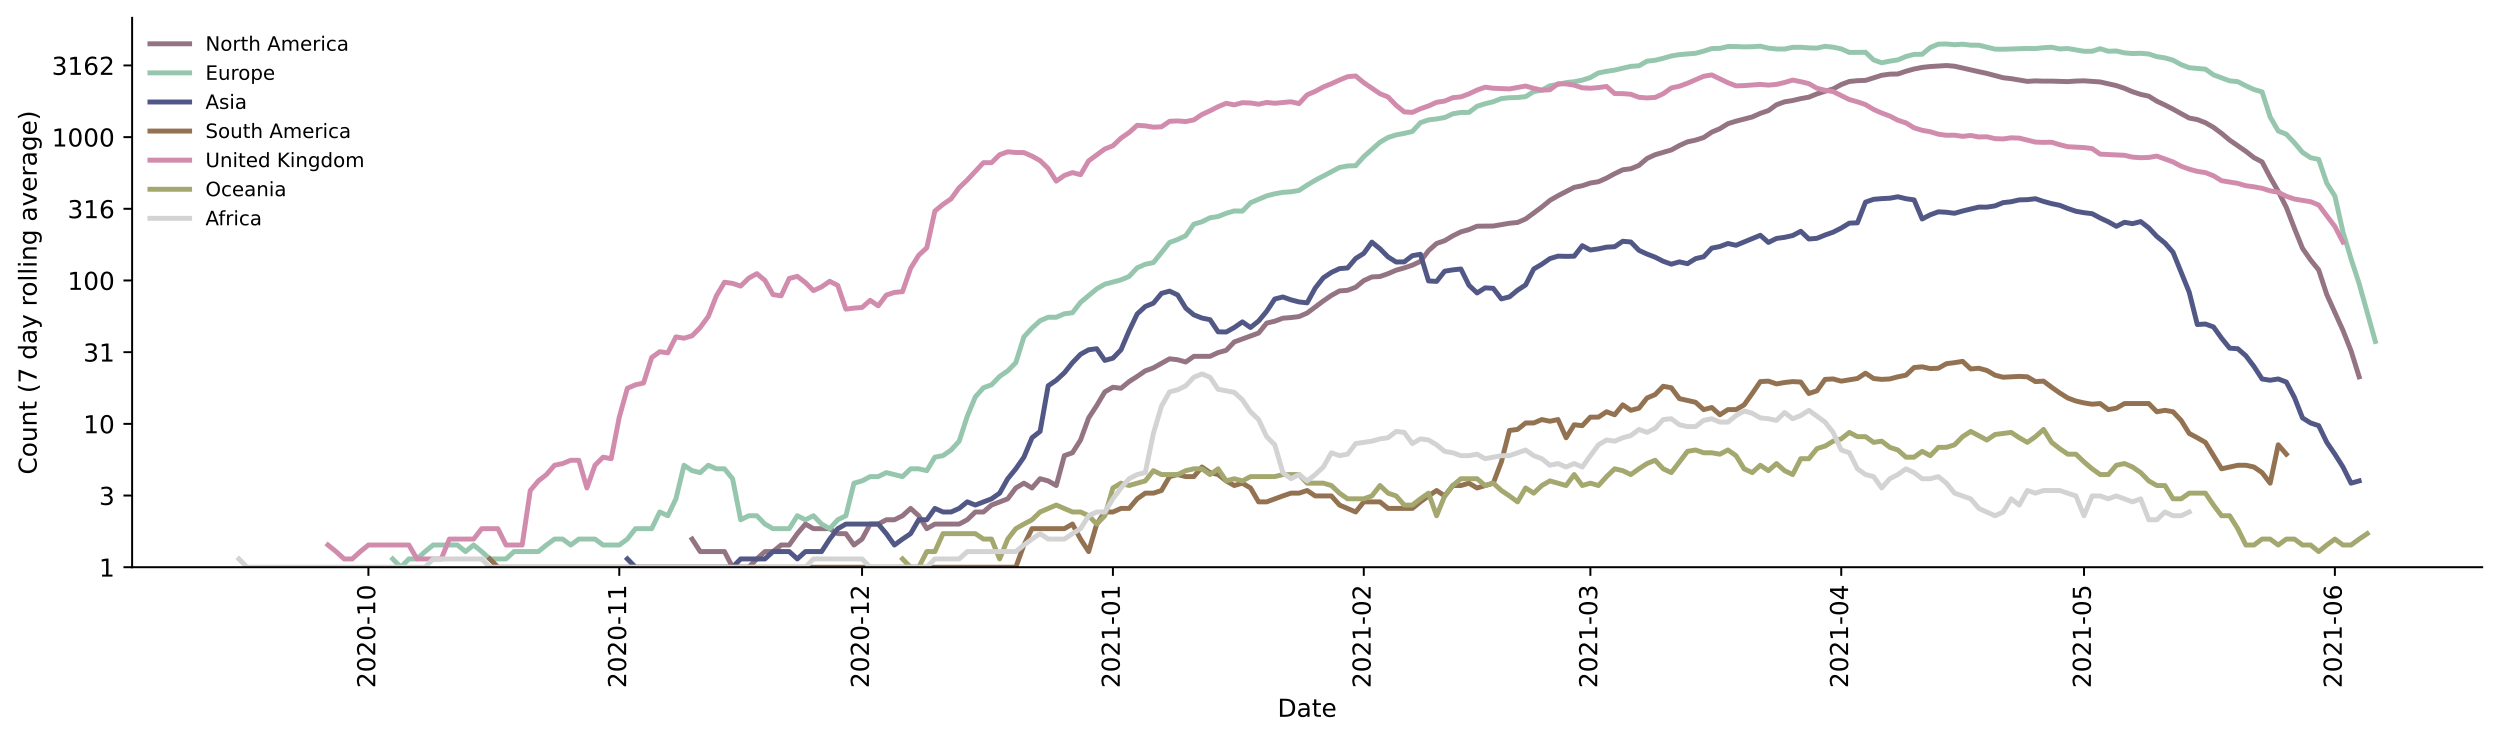 <?xml version="1.0" encoding="utf-8" standalone="no"?>
<!DOCTYPE svg PUBLIC "-//W3C//DTD SVG 1.1//EN"
  "http://www.w3.org/Graphics/SVG/1.1/DTD/svg11.dtd">
<!-- Created with matplotlib (https://matplotlib.org/) -->
<svg height="298.621pt" version="1.1" viewBox="0 0 1009.128 298.621" width="1009.128pt" xmlns="http://www.w3.org/2000/svg" xmlns:xlink="http://www.w3.org/1999/xlink">
 <defs>
  <style type="text/css">*{stroke-linecap:butt;stroke-linejoin:round;}</style>
 </defs>
 <g id="figure_1">
  <g id="patch_1">
   <path d="M 0 298.621 
L 1009.128 298.621 
L 1009.128 0 
L 0 0 
z
" style="fill:#ffffff;"/>
  </g>
  <g id="axes_1">
   <g id="patch_2">
    <path d="M 53.328 228.96 
L 1001.928 228.96 
L 1001.928 7.2 
L 53.328 7.2 
z
" style="fill:#ffffff;"/>
   </g>
   <g id="matplotlib.axis_1">
    <g id="xtick_1">
     <g id="line2d_1">
      <defs>
       <path d="M 0 0 
L 0 3.5 
" id="mff8a4419de" style="stroke:#000000;stroke-width:0.8;"/>
      </defs>
      <g>
       <use style="stroke:#000000;stroke-width:0.8;" x="148.711" xlink:href="#mff8a4419de" y="228.96"/>
      </g>
     </g>
     <g id="text_1">
      <!-- 2020-10 -->
      <g transform="translate(151.47 277.743)rotate(-90)scale(0.1 -0.1)">
       <defs>
        <path d="M 19.188 8.297 
L 53.609 8.297 
L 53.609 0 
L 7.328 0 
L 7.328 8.297 
Q 12.938 14.109 22.625 23.891 
Q 32.328 33.688 34.812 36.531 
Q 39.547 41.844 41.422 45.531 
Q 43.312 49.219 43.312 52.781 
Q 43.312 58.594 39.234 62.25 
Q 35.156 65.922 28.609 65.922 
Q 23.969 65.922 18.812 64.312 
Q 13.672 62.703 7.812 59.422 
L 7.812 69.391 
Q 13.766 71.781 18.938 73 
Q 24.125 74.219 28.422 74.219 
Q 39.75 74.219 46.484 68.547 
Q 53.219 62.891 53.219 53.422 
Q 53.219 48.922 51.531 44.891 
Q 49.859 40.875 45.406 35.406 
Q 44.188 33.984 37.641 27.219 
Q 31.109 20.453 19.188 8.297 
z
" id="DejaVuSans-50"/>
        <path d="M 31.781 66.406 
Q 24.172 66.406 20.328 58.906 
Q 16.5 51.422 16.5 36.375 
Q 16.5 21.391 20.328 13.891 
Q 24.172 6.391 31.781 6.391 
Q 39.453 6.391 43.281 13.891 
Q 47.125 21.391 47.125 36.375 
Q 47.125 51.422 43.281 58.906 
Q 39.453 66.406 31.781 66.406 
z
M 31.781 74.219 
Q 44.047 74.219 50.516 64.516 
Q 56.984 54.828 56.984 36.375 
Q 56.984 17.969 50.516 8.266 
Q 44.047 -1.422 31.781 -1.422 
Q 19.531 -1.422 13.062 8.266 
Q 6.594 17.969 6.594 36.375 
Q 6.594 54.828 13.062 64.516 
Q 19.531 74.219 31.781 74.219 
z
" id="DejaVuSans-48"/>
        <path d="M 4.891 31.391 
L 31.203 31.391 
L 31.203 23.391 
L 4.891 23.391 
z
" id="DejaVuSans-45"/>
        <path d="M 12.406 8.297 
L 28.516 8.297 
L 28.516 63.922 
L 10.984 60.406 
L 10.984 69.391 
L 28.422 72.906 
L 38.281 72.906 
L 38.281 8.297 
L 54.391 8.297 
L 54.391 0 
L 12.406 0 
z
" id="DejaVuSans-49"/>
       </defs>
       <use xlink:href="#DejaVuSans-50"/>
       <use x="63.623" xlink:href="#DejaVuSans-48"/>
       <use x="127.246" xlink:href="#DejaVuSans-50"/>
       <use x="190.869" xlink:href="#DejaVuSans-48"/>
       <use x="254.492" xlink:href="#DejaVuSans-45"/>
       <use x="290.576" xlink:href="#DejaVuSans-49"/>
       <use x="354.199" xlink:href="#DejaVuSans-48"/>
      </g>
     </g>
    </g>
    <g id="xtick_2">
     <g id="line2d_2">
      <g>
       <use style="stroke:#000000;stroke-width:0.8;" x="249.973" xlink:href="#mff8a4419de" y="228.96"/>
      </g>
     </g>
     <g id="text_2">
      <!-- 2020-11 -->
      <g transform="translate(252.733 277.743)rotate(-90)scale(0.1 -0.1)">
       <use xlink:href="#DejaVuSans-50"/>
       <use x="63.623" xlink:href="#DejaVuSans-48"/>
       <use x="127.246" xlink:href="#DejaVuSans-50"/>
       <use x="190.869" xlink:href="#DejaVuSans-48"/>
       <use x="254.492" xlink:href="#DejaVuSans-45"/>
       <use x="290.576" xlink:href="#DejaVuSans-49"/>
       <use x="354.199" xlink:href="#DejaVuSans-49"/>
      </g>
     </g>
    </g>
    <g id="xtick_3">
     <g id="line2d_3">
      <g>
       <use style="stroke:#000000;stroke-width:0.8;" x="347.969" xlink:href="#mff8a4419de" y="228.96"/>
      </g>
     </g>
     <g id="text_3">
      <!-- 2020-12 -->
      <g transform="translate(350.728 277.743)rotate(-90)scale(0.1 -0.1)">
       <use xlink:href="#DejaVuSans-50"/>
       <use x="63.623" xlink:href="#DejaVuSans-48"/>
       <use x="127.246" xlink:href="#DejaVuSans-50"/>
       <use x="190.869" xlink:href="#DejaVuSans-48"/>
       <use x="254.492" xlink:href="#DejaVuSans-45"/>
       <use x="290.576" xlink:href="#DejaVuSans-49"/>
       <use x="354.199" xlink:href="#DejaVuSans-50"/>
      </g>
     </g>
    </g>
    <g id="xtick_4">
     <g id="line2d_4">
      <g>
       <use style="stroke:#000000;stroke-width:0.8;" x="449.231" xlink:href="#mff8a4419de" y="228.96"/>
      </g>
     </g>
     <g id="text_4">
      <!-- 2021-01 -->
      <g transform="translate(451.991 277.743)rotate(-90)scale(0.1 -0.1)">
       <use xlink:href="#DejaVuSans-50"/>
       <use x="63.623" xlink:href="#DejaVuSans-48"/>
       <use x="127.246" xlink:href="#DejaVuSans-50"/>
       <use x="190.869" xlink:href="#DejaVuSans-49"/>
       <use x="254.492" xlink:href="#DejaVuSans-45"/>
       <use x="290.576" xlink:href="#DejaVuSans-48"/>
       <use x="354.199" xlink:href="#DejaVuSans-49"/>
      </g>
     </g>
    </g>
    <g id="xtick_5">
     <g id="line2d_5">
      <g>
       <use style="stroke:#000000;stroke-width:0.8;" x="550.494" xlink:href="#mff8a4419de" y="228.96"/>
      </g>
     </g>
     <g id="text_5">
      <!-- 2021-02 -->
      <g transform="translate(553.253 277.743)rotate(-90)scale(0.1 -0.1)">
       <use xlink:href="#DejaVuSans-50"/>
       <use x="63.623" xlink:href="#DejaVuSans-48"/>
       <use x="127.246" xlink:href="#DejaVuSans-50"/>
       <use x="190.869" xlink:href="#DejaVuSans-49"/>
       <use x="254.492" xlink:href="#DejaVuSans-45"/>
       <use x="290.576" xlink:href="#DejaVuSans-48"/>
       <use x="354.199" xlink:href="#DejaVuSans-50"/>
      </g>
     </g>
    </g>
    <g id="xtick_6">
     <g id="line2d_6">
      <g>
       <use style="stroke:#000000;stroke-width:0.8;" x="641.957" xlink:href="#mff8a4419de" y="228.96"/>
      </g>
     </g>
     <g id="text_6">
      <!-- 2021-03 -->
      <g transform="translate(644.716 277.743)rotate(-90)scale(0.1 -0.1)">
       <defs>
        <path d="M 40.578 39.312 
Q 47.656 37.797 51.625 33 
Q 55.609 28.219 55.609 21.188 
Q 55.609 10.406 48.188 4.484 
Q 40.766 -1.422 27.094 -1.422 
Q 22.516 -1.422 17.656 -0.516 
Q 12.797 0.391 7.625 2.203 
L 7.625 11.719 
Q 11.719 9.328 16.594 8.109 
Q 21.484 6.891 26.812 6.891 
Q 36.078 6.891 40.938 10.547 
Q 45.797 14.203 45.797 21.188 
Q 45.797 27.641 41.281 31.266 
Q 36.766 34.906 28.719 34.906 
L 20.219 34.906 
L 20.219 43.016 
L 29.109 43.016 
Q 36.375 43.016 40.234 45.922 
Q 44.094 48.828 44.094 54.297 
Q 44.094 59.906 40.109 62.906 
Q 36.141 65.922 28.719 65.922 
Q 24.656 65.922 20.016 65.031 
Q 15.375 64.156 9.812 62.312 
L 9.812 71.094 
Q 15.438 72.656 20.344 73.438 
Q 25.25 74.219 29.594 74.219 
Q 40.828 74.219 47.359 69.109 
Q 53.906 64.016 53.906 55.328 
Q 53.906 49.266 50.438 45.094 
Q 46.969 40.922 40.578 39.312 
z
" id="DejaVuSans-51"/>
       </defs>
       <use xlink:href="#DejaVuSans-50"/>
       <use x="63.623" xlink:href="#DejaVuSans-48"/>
       <use x="127.246" xlink:href="#DejaVuSans-50"/>
       <use x="190.869" xlink:href="#DejaVuSans-49"/>
       <use x="254.492" xlink:href="#DejaVuSans-45"/>
       <use x="290.576" xlink:href="#DejaVuSans-48"/>
       <use x="354.199" xlink:href="#DejaVuSans-51"/>
      </g>
     </g>
    </g>
    <g id="xtick_7">
     <g id="line2d_7">
      <g>
       <use style="stroke:#000000;stroke-width:0.8;" x="743.219" xlink:href="#mff8a4419de" y="228.96"/>
      </g>
     </g>
     <g id="text_7">
      <!-- 2021-04 -->
      <g transform="translate(745.978 277.743)rotate(-90)scale(0.1 -0.1)">
       <defs>
        <path d="M 37.797 64.312 
L 12.891 25.391 
L 37.797 25.391 
z
M 35.203 72.906 
L 47.609 72.906 
L 47.609 25.391 
L 58.016 25.391 
L 58.016 17.188 
L 47.609 17.188 
L 47.609 0 
L 37.797 0 
L 37.797 17.188 
L 4.891 17.188 
L 4.891 26.703 
z
" id="DejaVuSans-52"/>
       </defs>
       <use xlink:href="#DejaVuSans-50"/>
       <use x="63.623" xlink:href="#DejaVuSans-48"/>
       <use x="127.246" xlink:href="#DejaVuSans-50"/>
       <use x="190.869" xlink:href="#DejaVuSans-49"/>
       <use x="254.492" xlink:href="#DejaVuSans-45"/>
       <use x="290.576" xlink:href="#DejaVuSans-48"/>
       <use x="354.199" xlink:href="#DejaVuSans-52"/>
      </g>
     </g>
    </g>
    <g id="xtick_8">
     <g id="line2d_8">
      <g>
       <use style="stroke:#000000;stroke-width:0.8;" x="841.215" xlink:href="#mff8a4419de" y="228.96"/>
      </g>
     </g>
     <g id="text_8">
      <!-- 2021-05 -->
      <g transform="translate(843.974 277.743)rotate(-90)scale(0.1 -0.1)">
       <defs>
        <path d="M 10.797 72.906 
L 49.516 72.906 
L 49.516 64.594 
L 19.828 64.594 
L 19.828 46.734 
Q 21.969 47.469 24.109 47.828 
Q 26.266 48.188 28.422 48.188 
Q 40.625 48.188 47.75 41.5 
Q 54.891 34.812 54.891 23.391 
Q 54.891 11.625 47.562 5.094 
Q 40.234 -1.422 26.906 -1.422 
Q 22.312 -1.422 17.547 -0.641 
Q 12.797 0.141 7.719 1.703 
L 7.719 11.625 
Q 12.109 9.234 16.797 8.062 
Q 21.484 6.891 26.703 6.891 
Q 35.156 6.891 40.078 11.328 
Q 45.016 15.766 45.016 23.391 
Q 45.016 31 40.078 35.438 
Q 35.156 39.891 26.703 39.891 
Q 22.75 39.891 18.812 39.016 
Q 14.891 38.141 10.797 36.281 
z
" id="DejaVuSans-53"/>
       </defs>
       <use xlink:href="#DejaVuSans-50"/>
       <use x="63.623" xlink:href="#DejaVuSans-48"/>
       <use x="127.246" xlink:href="#DejaVuSans-50"/>
       <use x="190.869" xlink:href="#DejaVuSans-49"/>
       <use x="254.492" xlink:href="#DejaVuSans-45"/>
       <use x="290.576" xlink:href="#DejaVuSans-48"/>
       <use x="354.199" xlink:href="#DejaVuSans-53"/>
      </g>
     </g>
    </g>
    <g id="xtick_9">
     <g id="line2d_9">
      <g>
       <use style="stroke:#000000;stroke-width:0.8;" x="942.477" xlink:href="#mff8a4419de" y="228.96"/>
      </g>
     </g>
     <g id="text_9">
      <!-- 2021-06 -->
      <g transform="translate(945.237 277.743)rotate(-90)scale(0.1 -0.1)">
       <defs>
        <path d="M 33.016 40.375 
Q 26.375 40.375 22.484 35.828 
Q 18.609 31.297 18.609 23.391 
Q 18.609 15.531 22.484 10.953 
Q 26.375 6.391 33.016 6.391 
Q 39.656 6.391 43.531 10.953 
Q 47.406 15.531 47.406 23.391 
Q 47.406 31.297 43.531 35.828 
Q 39.656 40.375 33.016 40.375 
z
M 52.594 71.297 
L 52.594 62.312 
Q 48.875 64.062 45.094 64.984 
Q 41.312 65.922 37.594 65.922 
Q 27.828 65.922 22.672 59.328 
Q 17.531 52.734 16.797 39.406 
Q 19.672 43.656 24.016 45.922 
Q 28.375 48.188 33.594 48.188 
Q 44.578 48.188 50.953 41.516 
Q 57.328 34.859 57.328 23.391 
Q 57.328 12.156 50.688 5.359 
Q 44.047 -1.422 33.016 -1.422 
Q 20.359 -1.422 13.672 8.266 
Q 6.984 17.969 6.984 36.375 
Q 6.984 53.656 15.188 63.938 
Q 23.391 74.219 37.203 74.219 
Q 40.922 74.219 44.703 73.484 
Q 48.484 72.75 52.594 71.297 
z
" id="DejaVuSans-54"/>
       </defs>
       <use xlink:href="#DejaVuSans-50"/>
       <use x="63.623" xlink:href="#DejaVuSans-48"/>
       <use x="127.246" xlink:href="#DejaVuSans-50"/>
       <use x="190.869" xlink:href="#DejaVuSans-49"/>
       <use x="254.492" xlink:href="#DejaVuSans-45"/>
       <use x="290.576" xlink:href="#DejaVuSans-48"/>
       <use x="354.199" xlink:href="#DejaVuSans-54"/>
      </g>
     </g>
    </g>
    <g id="text_10">
     <!-- Date -->
     <g transform="translate(515.677 289.341)scale(0.1 -0.1)">
      <defs>
       <path d="M 19.672 64.797 
L 19.672 8.109 
L 31.594 8.109 
Q 46.688 8.109 53.688 14.938 
Q 60.688 21.781 60.688 36.531 
Q 60.688 51.172 53.688 57.984 
Q 46.688 64.797 31.594 64.797 
z
M 9.812 72.906 
L 30.078 72.906 
Q 51.266 72.906 61.172 64.094 
Q 71.094 55.281 71.094 36.531 
Q 71.094 17.672 61.125 8.828 
Q 51.172 0 30.078 0 
L 9.812 0 
z
" id="DejaVuSans-68"/>
       <path d="M 34.281 27.484 
Q 23.391 27.484 19.188 25 
Q 14.984 22.516 14.984 16.5 
Q 14.984 11.719 18.141 8.906 
Q 21.297 6.109 26.703 6.109 
Q 34.188 6.109 38.703 11.406 
Q 43.219 16.703 43.219 25.484 
L 43.219 27.484 
z
M 52.203 31.203 
L 52.203 0 
L 43.219 0 
L 43.219 8.297 
Q 40.141 3.328 35.547 0.953 
Q 30.953 -1.422 24.312 -1.422 
Q 15.922 -1.422 10.953 3.297 
Q 6 8.016 6 15.922 
Q 6 25.141 12.172 29.828 
Q 18.359 34.516 30.609 34.516 
L 43.219 34.516 
L 43.219 35.406 
Q 43.219 41.609 39.141 45 
Q 35.062 48.391 27.688 48.391 
Q 23 48.391 18.547 47.266 
Q 14.109 46.141 10.016 43.891 
L 10.016 52.203 
Q 14.938 54.109 19.578 55.047 
Q 24.219 56 28.609 56 
Q 40.484 56 46.344 49.844 
Q 52.203 43.703 52.203 31.203 
z
" id="DejaVuSans-97"/>
       <path d="M 18.312 70.219 
L 18.312 54.688 
L 36.812 54.688 
L 36.812 47.703 
L 18.312 47.703 
L 18.312 18.016 
Q 18.312 11.328 20.141 9.422 
Q 21.969 7.516 27.594 7.516 
L 36.812 7.516 
L 36.812 0 
L 27.594 0 
Q 17.188 0 13.234 3.875 
Q 9.281 7.766 9.281 18.016 
L 9.281 47.703 
L 2.688 47.703 
L 2.688 54.688 
L 9.281 54.688 
L 9.281 70.219 
z
" id="DejaVuSans-116"/>
       <path d="M 56.203 29.594 
L 56.203 25.203 
L 14.891 25.203 
Q 15.484 15.922 20.484 11.062 
Q 25.484 6.203 34.422 6.203 
Q 39.594 6.203 44.453 7.469 
Q 49.312 8.734 54.109 11.281 
L 54.109 2.781 
Q 49.266 0.734 44.188 -0.344 
Q 39.109 -1.422 33.891 -1.422 
Q 20.797 -1.422 13.156 6.188 
Q 5.516 13.812 5.516 26.812 
Q 5.516 40.234 12.766 48.109 
Q 20.016 56 32.328 56 
Q 43.359 56 49.781 48.891 
Q 56.203 41.797 56.203 29.594 
z
M 47.219 32.234 
Q 47.125 39.594 43.094 43.984 
Q 39.062 48.391 32.422 48.391 
Q 24.906 48.391 20.391 44.141 
Q 15.875 39.891 15.188 32.172 
z
" id="DejaVuSans-101"/>
      </defs>
      <use xlink:href="#DejaVuSans-68"/>
      <use x="77.002" xlink:href="#DejaVuSans-97"/>
      <use x="138.281" xlink:href="#DejaVuSans-116"/>
      <use x="177.49" xlink:href="#DejaVuSans-101"/>
     </g>
    </g>
   </g>
   <g id="matplotlib.axis_2">
    <g id="ytick_1">
     <g id="line2d_10">
      <defs>
       <path d="M 0 0 
L -3.5 0 
" id="m27d714f758" style="stroke:#000000;stroke-width:0.8;"/>
      </defs>
      <g>
       <use style="stroke:#000000;stroke-width:0.8;" x="53.328" xlink:href="#m27d714f758" y="228.96"/>
      </g>
     </g>
     <g id="text_11">
      <!-- 1 -->
      <g transform="translate(39.966 232.759)scale(0.1 -0.1)">
       <use xlink:href="#DejaVuSans-49"/>
      </g>
     </g>
    </g>
    <g id="ytick_2">
     <g id="line2d_11">
      <g>
       <use style="stroke:#000000;stroke-width:0.8;" x="53.328" xlink:href="#m27d714f758" y="200.025"/>
      </g>
     </g>
     <g id="text_12">
      <!-- 3 -->
      <g transform="translate(39.966 203.824)scale(0.1 -0.1)">
       <use xlink:href="#DejaVuSans-51"/>
      </g>
     </g>
    </g>
    <g id="ytick_3">
     <g id="line2d_12">
      <g>
       <use style="stroke:#000000;stroke-width:0.8;" x="53.328" xlink:href="#m27d714f758" y="171.09"/>
      </g>
     </g>
     <g id="text_13">
      <!-- 10 -->
      <g transform="translate(33.603 174.889)scale(0.1 -0.1)">
       <use xlink:href="#DejaVuSans-49"/>
       <use x="63.623" xlink:href="#DejaVuSans-48"/>
      </g>
     </g>
    </g>
    <g id="ytick_4">
     <g id="line2d_13">
      <g>
       <use style="stroke:#000000;stroke-width:0.8;" x="53.328" xlink:href="#m27d714f758" y="142.154"/>
      </g>
     </g>
     <g id="text_14">
      <!-- 31 -->
      <g transform="translate(33.603 145.954)scale(0.1 -0.1)">
       <use xlink:href="#DejaVuSans-51"/>
       <use x="63.623" xlink:href="#DejaVuSans-49"/>
      </g>
     </g>
    </g>
    <g id="ytick_5">
     <g id="line2d_14">
      <g>
       <use style="stroke:#000000;stroke-width:0.8;" x="53.328" xlink:href="#m27d714f758" y="113.219"/>
      </g>
     </g>
     <g id="text_15">
      <!-- 100 -->
      <g transform="translate(27.241 117.018)scale(0.1 -0.1)">
       <use xlink:href="#DejaVuSans-49"/>
       <use x="63.623" xlink:href="#DejaVuSans-48"/>
       <use x="127.246" xlink:href="#DejaVuSans-48"/>
      </g>
     </g>
    </g>
    <g id="ytick_6">
     <g id="line2d_15">
      <g>
       <use style="stroke:#000000;stroke-width:0.8;" x="53.328" xlink:href="#m27d714f758" y="84.284"/>
      </g>
     </g>
     <g id="text_16">
      <!-- 316 -->
      <g transform="translate(27.241 88.083)scale(0.1 -0.1)">
       <use xlink:href="#DejaVuSans-51"/>
       <use x="63.623" xlink:href="#DejaVuSans-49"/>
       <use x="127.246" xlink:href="#DejaVuSans-54"/>
      </g>
     </g>
    </g>
    <g id="ytick_7">
     <g id="line2d_16">
      <g>
       <use style="stroke:#000000;stroke-width:0.8;" x="53.328" xlink:href="#m27d714f758" y="55.349"/>
      </g>
     </g>
     <g id="text_17">
      <!-- 1000 -->
      <g transform="translate(20.878 59.148)scale(0.1 -0.1)">
       <use xlink:href="#DejaVuSans-49"/>
       <use x="63.623" xlink:href="#DejaVuSans-48"/>
       <use x="127.246" xlink:href="#DejaVuSans-48"/>
       <use x="190.869" xlink:href="#DejaVuSans-48"/>
      </g>
     </g>
    </g>
    <g id="ytick_8">
     <g id="line2d_17">
      <g>
       <use style="stroke:#000000;stroke-width:0.8;" x="53.328" xlink:href="#m27d714f758" y="26.413"/>
      </g>
     </g>
     <g id="text_18">
      <!-- 3162 -->
      <g transform="translate(20.878 30.213)scale(0.1 -0.1)">
       <use xlink:href="#DejaVuSans-51"/>
       <use x="63.623" xlink:href="#DejaVuSans-49"/>
       <use x="127.246" xlink:href="#DejaVuSans-54"/>
       <use x="190.869" xlink:href="#DejaVuSans-50"/>
      </g>
     </g>
    </g>
    <g id="text_19">
     <!-- Count (7 day rolling average) -->
     <g transform="translate(14.798 191.548)rotate(-90)scale(0.1 -0.1)">
      <defs>
       <path d="M 64.406 67.281 
L 64.406 56.891 
Q 59.422 61.531 53.781 63.812 
Q 48.141 66.109 41.797 66.109 
Q 29.297 66.109 22.656 58.469 
Q 16.016 50.828 16.016 36.375 
Q 16.016 21.969 22.656 14.328 
Q 29.297 6.688 41.797 6.688 
Q 48.141 6.688 53.781 8.984 
Q 59.422 11.281 64.406 15.922 
L 64.406 5.609 
Q 59.234 2.094 53.438 0.328 
Q 47.656 -1.422 41.219 -1.422 
Q 24.656 -1.422 15.125 8.703 
Q 5.609 18.844 5.609 36.375 
Q 5.609 53.953 15.125 64.078 
Q 24.656 74.219 41.219 74.219 
Q 47.75 74.219 53.531 72.484 
Q 59.328 70.75 64.406 67.281 
z
" id="DejaVuSans-67"/>
       <path d="M 30.609 48.391 
Q 23.391 48.391 19.188 42.75 
Q 14.984 37.109 14.984 27.297 
Q 14.984 17.484 19.156 11.844 
Q 23.344 6.203 30.609 6.203 
Q 37.797 6.203 41.984 11.859 
Q 46.188 17.531 46.188 27.297 
Q 46.188 37.016 41.984 42.703 
Q 37.797 48.391 30.609 48.391 
z
M 30.609 56 
Q 42.328 56 49.016 48.375 
Q 55.719 40.766 55.719 27.297 
Q 55.719 13.875 49.016 6.219 
Q 42.328 -1.422 30.609 -1.422 
Q 18.844 -1.422 12.172 6.219 
Q 5.516 13.875 5.516 27.297 
Q 5.516 40.766 12.172 48.375 
Q 18.844 56 30.609 56 
z
" id="DejaVuSans-111"/>
       <path d="M 8.5 21.578 
L 8.5 54.688 
L 17.484 54.688 
L 17.484 21.922 
Q 17.484 14.156 20.5 10.266 
Q 23.531 6.391 29.594 6.391 
Q 36.859 6.391 41.078 11.031 
Q 45.312 15.672 45.312 23.688 
L 45.312 54.688 
L 54.297 54.688 
L 54.297 0 
L 45.312 0 
L 45.312 8.406 
Q 42.047 3.422 37.719 1 
Q 33.406 -1.422 27.688 -1.422 
Q 18.266 -1.422 13.375 4.438 
Q 8.5 10.297 8.5 21.578 
z
M 31.109 56 
z
" id="DejaVuSans-117"/>
       <path d="M 54.891 33.016 
L 54.891 0 
L 45.906 0 
L 45.906 32.719 
Q 45.906 40.484 42.875 44.328 
Q 39.844 48.188 33.797 48.188 
Q 26.516 48.188 22.312 43.547 
Q 18.109 38.922 18.109 30.906 
L 18.109 0 
L 9.078 0 
L 9.078 54.688 
L 18.109 54.688 
L 18.109 46.188 
Q 21.344 51.125 25.703 53.562 
Q 30.078 56 35.797 56 
Q 45.219 56 50.047 50.172 
Q 54.891 44.344 54.891 33.016 
z
" id="DejaVuSans-110"/>
       <path id="DejaVuSans-32"/>
       <path d="M 31 75.875 
Q 24.469 64.656 21.281 53.656 
Q 18.109 42.672 18.109 31.391 
Q 18.109 20.125 21.312 9.062 
Q 24.516 -2 31 -13.188 
L 23.188 -13.188 
Q 15.875 -1.703 12.234 9.375 
Q 8.594 20.453 8.594 31.391 
Q 8.594 42.281 12.203 53.312 
Q 15.828 64.359 23.188 75.875 
z
" id="DejaVuSans-40"/>
       <path d="M 8.203 72.906 
L 55.078 72.906 
L 55.078 68.703 
L 28.609 0 
L 18.312 0 
L 43.219 64.594 
L 8.203 64.594 
z
" id="DejaVuSans-55"/>
       <path d="M 45.406 46.391 
L 45.406 75.984 
L 54.391 75.984 
L 54.391 0 
L 45.406 0 
L 45.406 8.203 
Q 42.578 3.328 38.25 0.953 
Q 33.938 -1.422 27.875 -1.422 
Q 17.969 -1.422 11.734 6.484 
Q 5.516 14.406 5.516 27.297 
Q 5.516 40.188 11.734 48.094 
Q 17.969 56 27.875 56 
Q 33.938 56 38.25 53.625 
Q 42.578 51.266 45.406 46.391 
z
M 14.797 27.297 
Q 14.797 17.391 18.875 11.75 
Q 22.953 6.109 30.078 6.109 
Q 37.203 6.109 41.297 11.75 
Q 45.406 17.391 45.406 27.297 
Q 45.406 37.203 41.297 42.844 
Q 37.203 48.484 30.078 48.484 
Q 22.953 48.484 18.875 42.844 
Q 14.797 37.203 14.797 27.297 
z
" id="DejaVuSans-100"/>
       <path d="M 32.172 -5.078 
Q 28.375 -14.844 24.75 -17.812 
Q 21.141 -20.797 15.094 -20.797 
L 7.906 -20.797 
L 7.906 -13.281 
L 13.188 -13.281 
Q 16.891 -13.281 18.938 -11.516 
Q 21 -9.766 23.484 -3.219 
L 25.094 0.875 
L 2.984 54.688 
L 12.5 54.688 
L 29.594 11.922 
L 46.688 54.688 
L 56.203 54.688 
z
" id="DejaVuSans-121"/>
       <path d="M 41.109 46.297 
Q 39.594 47.172 37.812 47.578 
Q 36.031 48 33.891 48 
Q 26.266 48 22.188 43.047 
Q 18.109 38.094 18.109 28.812 
L 18.109 0 
L 9.078 0 
L 9.078 54.688 
L 18.109 54.688 
L 18.109 46.188 
Q 20.953 51.172 25.484 53.578 
Q 30.031 56 36.531 56 
Q 37.453 56 38.578 55.875 
Q 39.703 55.766 41.062 55.516 
z
" id="DejaVuSans-114"/>
       <path d="M 9.422 75.984 
L 18.406 75.984 
L 18.406 0 
L 9.422 0 
z
" id="DejaVuSans-108"/>
       <path d="M 9.422 54.688 
L 18.406 54.688 
L 18.406 0 
L 9.422 0 
z
M 9.422 75.984 
L 18.406 75.984 
L 18.406 64.594 
L 9.422 64.594 
z
" id="DejaVuSans-105"/>
       <path d="M 45.406 27.984 
Q 45.406 37.75 41.375 43.109 
Q 37.359 48.484 30.078 48.484 
Q 22.859 48.484 18.828 43.109 
Q 14.797 37.75 14.797 27.984 
Q 14.797 18.266 18.828 12.891 
Q 22.859 7.516 30.078 7.516 
Q 37.359 7.516 41.375 12.891 
Q 45.406 18.266 45.406 27.984 
z
M 54.391 6.781 
Q 54.391 -7.172 48.188 -13.984 
Q 42 -20.797 29.203 -20.797 
Q 24.469 -20.797 20.266 -20.094 
Q 16.062 -19.391 12.109 -17.922 
L 12.109 -9.188 
Q 16.062 -11.328 19.922 -12.344 
Q 23.781 -13.375 27.781 -13.375 
Q 36.625 -13.375 41.016 -8.766 
Q 45.406 -4.156 45.406 5.172 
L 45.406 9.625 
Q 42.625 4.781 38.281 2.391 
Q 33.938 0 27.875 0 
Q 17.828 0 11.672 7.656 
Q 5.516 15.328 5.516 27.984 
Q 5.516 40.672 11.672 48.328 
Q 17.828 56 27.875 56 
Q 33.938 56 38.281 53.609 
Q 42.625 51.219 45.406 46.391 
L 45.406 54.688 
L 54.391 54.688 
z
" id="DejaVuSans-103"/>
       <path d="M 2.984 54.688 
L 12.5 54.688 
L 29.594 8.797 
L 46.688 54.688 
L 56.203 54.688 
L 35.688 0 
L 23.484 0 
z
" id="DejaVuSans-118"/>
       <path d="M 8.016 75.875 
L 15.828 75.875 
Q 23.141 64.359 26.781 53.312 
Q 30.422 42.281 30.422 31.391 
Q 30.422 20.453 26.781 9.375 
Q 23.141 -1.703 15.828 -13.188 
L 8.016 -13.188 
Q 14.5 -2 17.703 9.062 
Q 20.906 20.125 20.906 31.391 
Q 20.906 42.672 17.703 53.656 
Q 14.5 64.656 8.016 75.875 
z
" id="DejaVuSans-41"/>
      </defs>
      <use xlink:href="#DejaVuSans-67"/>
      <use x="69.824" xlink:href="#DejaVuSans-111"/>
      <use x="131.006" xlink:href="#DejaVuSans-117"/>
      <use x="194.385" xlink:href="#DejaVuSans-110"/>
      <use x="257.764" xlink:href="#DejaVuSans-116"/>
      <use x="296.973" xlink:href="#DejaVuSans-32"/>
      <use x="328.76" xlink:href="#DejaVuSans-40"/>
      <use x="367.773" xlink:href="#DejaVuSans-55"/>
      <use x="431.396" xlink:href="#DejaVuSans-32"/>
      <use x="463.184" xlink:href="#DejaVuSans-100"/>
      <use x="526.66" xlink:href="#DejaVuSans-97"/>
      <use x="587.939" xlink:href="#DejaVuSans-121"/>
      <use x="647.119" xlink:href="#DejaVuSans-32"/>
      <use x="678.906" xlink:href="#DejaVuSans-114"/>
      <use x="717.77" xlink:href="#DejaVuSans-111"/>
      <use x="778.951" xlink:href="#DejaVuSans-108"/>
      <use x="806.734" xlink:href="#DejaVuSans-108"/>
      <use x="834.518" xlink:href="#DejaVuSans-105"/>
      <use x="862.301" xlink:href="#DejaVuSans-110"/>
      <use x="925.68" xlink:href="#DejaVuSans-103"/>
      <use x="989.156" xlink:href="#DejaVuSans-32"/>
      <use x="1020.943" xlink:href="#DejaVuSans-97"/>
      <use x="1082.223" xlink:href="#DejaVuSans-118"/>
      <use x="1141.402" xlink:href="#DejaVuSans-101"/>
      <use x="1202.926" xlink:href="#DejaVuSans-114"/>
      <use x="1244.039" xlink:href="#DejaVuSans-97"/>
      <use x="1305.318" xlink:href="#DejaVuSans-103"/>
      <use x="1368.795" xlink:href="#DejaVuSans-101"/>
      <use x="1430.318" xlink:href="#DejaVuSans-41"/>
     </g>
    </g>
   </g>
   <g id="line2d_18">
    <path clip-path="url(#pf2bb617730)" d="M 279.372 217.6 
L 282.638 222.644 
L 292.438 222.644 
L 295.705 228.96 
L 302.238 228.96 
L 305.504 225.604 
L 308.771 222.644 
L 312.037 222.644 
L 315.304 219.996 
L 318.57 219.996 
L 321.837 215.413 
L 325.103 211.539 
L 328.37 213.402 
L 334.903 213.402 
L 338.169 215.413 
L 341.436 215.413 
L 344.703 219.996 
L 347.969 217.6 
L 351.236 211.539 
L 354.502 211.539 
L 357.769 209.805 
L 361.035 209.805 
L 364.302 208.183 
L 367.568 205.223 
L 370.835 208.183 
L 374.101 213.402 
L 377.368 211.539 
L 387.167 211.539 
L 390.434 209.805 
L 393.7 206.66 
L 396.967 206.66 
L 400.233 203.864 
L 406.767 201.349 
L 410.033 196.967 
L 413.3 195.033 
L 416.566 196.967 
L 419.833 193.237 
L 423.099 194.119 
L 426.366 195.981 
L 429.632 183.928 
L 432.899 182.759 
L 436.165 177.612 
L 439.432 168.694 
L 442.698 163.68 
L 445.965 158.179 
L 449.231 156.317 
L 452.498 156.719 
L 455.764 154.03 
L 459.031 151.935 
L 462.298 149.692 
L 465.564 148.495 
L 472.097 144.831 
L 475.364 145.212 
L 478.63 146.126 
L 481.897 143.84 
L 488.43 143.84 
L 491.696 142.309 
L 494.963 141.411 
L 498.229 138.014 
L 508.029 134.43 
L 511.295 130.425 
L 514.562 129.654 
L 517.829 128.441 
L 521.095 128.179 
L 524.362 127.792 
L 527.628 126.359 
L 534.161 121.475 
L 537.428 119.234 
L 540.694 117.431 
L 543.961 117.177 
L 547.227 115.947 
L 550.494 113.255 
L 553.76 111.788 
L 557.027 111.619 
L 560.293 110.467 
L 563.56 109.059 
L 566.826 108.133 
L 570.093 107.043 
L 573.36 105.491 
L 576.626 101.183 
L 579.893 98.267 
L 583.159 97.144 
L 586.426 95.195 
L 589.692 93.583 
L 592.959 92.663 
L 596.225 91.306 
L 602.758 91.231 
L 609.291 90.118 
L 612.558 89.791 
L 615.824 88.389 
L 622.357 83.563 
L 625.624 80.886 
L 628.891 78.995 
L 635.424 75.626 
L 638.69 74.974 
L 641.957 73.87 
L 645.223 73.35 
L 648.49 71.887 
L 651.756 70.108 
L 655.023 68.543 
L 658.289 68.115 
L 661.556 66.762 
L 664.822 63.966 
L 668.089 62.455 
L 674.622 60.53 
L 677.888 58.737 
L 681.155 57.261 
L 684.422 56.555 
L 687.688 55.507 
L 690.955 53.335 
L 694.221 51.942 
L 697.488 49.928 
L 700.754 48.91 
L 707.287 47.217 
L 710.554 45.754 
L 713.82 44.637 
L 717.087 42.28 
L 720.353 41.11 
L 723.62 40.574 
L 726.886 39.804 
L 730.153 39.215 
L 733.419 37.896 
L 736.686 36.837 
L 739.953 35.899 
L 743.219 34.116 
L 746.486 32.89 
L 749.752 32.563 
L 753.019 32.446 
L 759.552 30.387 
L 762.818 29.932 
L 766.085 29.854 
L 769.351 28.762 
L 772.618 27.85 
L 775.884 27.206 
L 779.151 26.859 
L 785.684 26.454 
L 788.95 26.73 
L 798.75 28.941 
L 802.017 29.642 
L 808.55 31.373 
L 811.816 31.754 
L 818.349 32.854 
L 821.616 32.648 
L 824.882 32.756 
L 828.149 32.75 
L 834.682 32.943 
L 837.948 32.715 
L 841.215 32.624 
L 847.748 33.082 
L 854.281 34.556 
L 857.548 35.649 
L 860.814 37.035 
L 864.081 38.106 
L 867.347 38.818 
L 870.614 40.859 
L 873.88 42.38 
L 877.147 44.064 
L 883.68 47.652 
L 886.946 48.27 
L 890.213 49.523 
L 893.479 51.406 
L 896.746 53.84 
L 900.012 56.57 
L 906.545 61.087 
L 909.812 63.635 
L 913.079 65.344 
L 916.345 71.543 
L 919.612 77.237 
L 922.878 83.674 
L 926.145 92.161 
L 929.411 100.244 
L 932.678 104.943 
L 935.944 108.968 
L 939.211 118.917 
L 945.744 133.368 
L 949.01 141.633 
L 952.277 152.103 
L 952.277 152.103 
" style="fill:none;stroke:#947383;stroke-linecap:square;stroke-width:2;"/>
   </g>
   <g id="line2d_19">
    <path clip-path="url(#pf2bb617730)" d="M 158.51 225.604 
L 161.777 228.96 
L 165.043 225.604 
L 168.31 225.604 
L 171.576 222.644 
L 174.843 219.996 
L 184.643 219.996 
L 187.909 222.644 
L 191.176 219.996 
L 194.442 222.644 
L 197.709 225.604 
L 204.242 225.604 
L 207.508 222.644 
L 217.308 222.644 
L 220.574 219.996 
L 223.841 217.6 
L 227.107 217.6 
L 230.374 219.996 
L 233.641 217.6 
L 240.174 217.6 
L 243.44 219.996 
L 249.973 219.996 
L 253.24 217.6 
L 256.506 213.402 
L 263.039 213.402 
L 266.306 206.66 
L 269.572 208.183 
L 272.839 201.349 
L 276.105 187.802 
L 279.372 189.989 
L 282.638 190.762 
L 285.905 187.802 
L 289.172 189.239 
L 292.438 189.239 
L 295.705 193.237 
L 298.971 209.805 
L 302.238 208.183 
L 305.504 208.183 
L 308.771 211.539 
L 312.037 213.402 
L 318.57 213.402 
L 321.837 208.183 
L 325.103 209.805 
L 328.37 208.183 
L 331.636 211.539 
L 334.903 213.402 
L 338.169 209.805 
L 341.436 208.183 
L 344.703 195.033 
L 347.969 194.119 
L 351.236 192.385 
L 354.502 192.385 
L 357.769 190.762 
L 364.302 192.385 
L 367.568 189.239 
L 370.835 189.239 
L 374.101 189.989 
L 377.368 184.534 
L 380.634 183.928 
L 383.901 181.642 
L 387.167 178.082 
L 390.434 168.05 
L 393.7 160.191 
L 396.967 156.517 
L 400.233 155.339 
L 403.5 151.935 
L 406.767 149.692 
L 410.033 146.394 
L 413.3 135.98 
L 416.566 132.425 
L 419.833 129.448 
L 423.099 128.049 
L 426.366 128.049 
L 429.632 126.663 
L 432.899 126.238 
L 436.165 122.03 
L 442.698 116.596 
L 445.965 114.698 
L 452.498 112.969 
L 455.764 111.586 
L 459.031 108.104 
L 462.298 106.68 
L 465.564 105.998 
L 472.097 97.855 
L 475.364 96.675 
L 478.63 95.125 
L 481.897 90.479 
L 485.163 89.524 
L 488.43 87.899 
L 491.696 87.406 
L 494.963 86.091 
L 498.229 85.145 
L 501.496 85.216 
L 504.762 81.836 
L 511.295 79.06 
L 514.562 78.234 
L 517.829 77.643 
L 521.095 77.426 
L 524.362 76.862 
L 527.628 74.717 
L 530.895 72.755 
L 540.694 67.596 
L 543.961 66.984 
L 547.227 66.875 
L 550.494 63.234 
L 557.027 57.417 
L 560.293 55.493 
L 563.56 54.442 
L 566.826 53.844 
L 570.093 53.064 
L 573.36 49.514 
L 576.626 48.393 
L 579.893 48.009 
L 583.159 47.439 
L 586.426 45.931 
L 589.692 45.387 
L 592.959 45.377 
L 596.225 42.905 
L 599.492 41.859 
L 602.758 41.063 
L 606.025 39.788 
L 609.291 39.441 
L 612.558 39.357 
L 615.824 39.012 
L 619.091 36.952 
L 622.357 36.404 
L 625.624 34.616 
L 628.891 34.086 
L 632.157 33.335 
L 635.424 32.989 
L 638.69 32.353 
L 641.957 31.297 
L 645.223 29.437 
L 648.49 28.797 
L 651.756 28.288 
L 658.289 26.783 
L 661.556 26.564 
L 664.822 24.687 
L 668.089 24.322 
L 671.355 23.532 
L 674.622 22.593 
L 677.888 22.047 
L 684.422 21.509 
L 687.688 20.647 
L 690.955 19.599 
L 694.221 19.523 
L 697.488 18.772 
L 700.754 18.776 
L 704.021 18.924 
L 707.287 18.862 
L 710.554 18.637 
L 713.82 19.433 
L 717.087 19.762 
L 720.353 19.798 
L 723.62 19.1 
L 726.886 19.085 
L 730.153 19.324 
L 733.419 19.413 
L 736.686 18.679 
L 739.953 19.045 
L 743.219 19.729 
L 746.486 21.165 
L 753.019 21.102 
L 756.285 24.202 
L 759.552 25.341 
L 762.818 24.672 
L 766.085 24.175 
L 769.351 22.801 
L 772.618 21.951 
L 775.884 21.909 
L 779.151 19.176 
L 782.417 17.828 
L 785.684 17.76 
L 788.95 18.056 
L 792.217 17.846 
L 795.483 18.229 
L 798.75 18.246 
L 805.283 19.831 
L 808.55 19.873 
L 818.349 19.559 
L 821.616 19.598 
L 824.882 19.255 
L 828.149 19.07 
L 831.415 19.762 
L 834.682 19.575 
L 841.215 20.697 
L 844.481 20.683 
L 847.748 19.652 
L 851.014 20.683 
L 854.281 20.583 
L 857.548 21.344 
L 860.814 21.607 
L 864.081 21.512 
L 867.347 21.796 
L 870.614 22.866 
L 873.88 23.359 
L 877.147 24.308 
L 880.413 26.087 
L 883.68 27.331 
L 890.213 27.925 
L 893.479 30.2 
L 900.012 32.645 
L 903.279 32.957 
L 906.545 34.647 
L 909.812 36.127 
L 913.079 37.081 
L 916.345 47.184 
L 919.612 52.872 
L 922.878 54.17 
L 926.145 57.628 
L 929.411 61.506 
L 932.678 63.65 
L 935.944 64.344 
L 939.211 73.975 
L 942.477 79.134 
L 945.744 93.632 
L 949.01 104.507 
L 952.277 114.508 
L 958.81 137.822 
L 958.81 137.822 
" style="fill:none;stroke:#96c6ad;stroke-linecap:square;stroke-width:2;"/>
   </g>
   <g id="line2d_20">
    <path clip-path="url(#pf2bb617730)" d="M 253.24 225.604 
L 256.506 228.96 
L 295.705 228.96 
L 298.971 225.604 
L 308.771 225.604 
L 312.037 222.644 
L 318.57 222.644 
L 321.837 225.604 
L 325.103 222.644 
L 331.636 222.644 
L 334.903 217.6 
L 338.169 213.402 
L 341.436 211.539 
L 354.502 211.539 
L 357.769 215.413 
L 361.035 219.996 
L 364.302 217.6 
L 367.568 215.413 
L 370.835 209.805 
L 374.101 209.805 
L 377.368 205.223 
L 380.634 206.66 
L 383.901 206.66 
L 387.167 205.223 
L 390.434 202.575 
L 393.7 203.864 
L 400.233 201.349 
L 403.5 199.062 
L 406.767 193.237 
L 410.033 189.239 
L 413.3 184.534 
L 416.566 176.698 
L 419.833 174.14 
L 423.099 155.725 
L 426.366 153.49 
L 429.632 150.47 
L 432.899 146.394 
L 436.165 143.004 
L 439.432 141.192 
L 442.698 140.759 
L 445.965 145.47 
L 449.231 144.579 
L 452.498 141.192 
L 455.764 133.528 
L 459.031 126.725 
L 462.298 123.717 
L 465.564 122.389 
L 468.831 118.427 
L 472.097 117.516 
L 475.364 119.053 
L 478.63 124.379 
L 481.897 127.096 
L 485.163 128.375 
L 488.43 129.04 
L 491.696 133.934 
L 494.963 134.016 
L 498.229 132.195 
L 501.496 129.932 
L 504.762 132.195 
L 508.029 129.585 
L 511.295 125.642 
L 514.562 120.69 
L 517.829 119.881 
L 521.095 121.03 
L 524.362 121.877 
L 527.628 122.235 
L 530.895 116.269 
L 534.161 112.13 
L 537.428 109.957 
L 540.694 108.428 
L 543.961 108.163 
L 547.227 104.33 
L 550.494 102.274 
L 553.76 97.738 
L 557.027 100.416 
L 560.293 103.708 
L 563.56 105.756 
L 566.826 105.703 
L 570.093 103.197 
L 573.36 102.648 
L 576.626 113.399 
L 579.893 113.581 
L 583.159 109.458 
L 586.426 108.938 
L 589.692 108.577 
L 592.959 115.159 
L 596.225 118.251 
L 599.492 116.188 
L 602.758 116.391 
L 606.025 120.642 
L 609.291 119.835 
L 612.558 117.135 
L 615.824 115.004 
L 619.091 108.577 
L 622.357 106.653 
L 625.624 104.381 
L 628.891 103.39 
L 632.157 103.488 
L 635.424 103.414 
L 638.69 99.175 
L 641.957 100.918 
L 645.223 100.46 
L 648.49 99.756 
L 651.756 99.589 
L 655.023 97.392 
L 658.289 97.68 
L 661.556 101.05 
L 664.822 102.554 
L 668.089 103.806 
L 671.355 105.465 
L 674.622 106.625 
L 677.888 105.703 
L 681.155 106.433 
L 684.422 104.406 
L 687.688 103.634 
L 690.955 100.159 
L 694.221 99.506 
L 697.488 98.287 
L 700.754 99.011 
L 710.554 94.968 
L 713.82 97.855 
L 717.087 96.251 
L 720.353 95.798 
L 723.62 95.073 
L 726.886 93.354 
L 730.153 96.471 
L 733.419 96.196 
L 736.686 94.864 
L 739.953 93.715 
L 743.219 92.053 
L 746.486 90.061 
L 749.752 89.947 
L 753.019 81.59 
L 756.285 80.454 
L 759.552 80.173 
L 762.818 80.009 
L 766.085 79.422 
L 769.351 80.211 
L 772.618 80.679 
L 775.884 88.389 
L 779.151 86.696 
L 782.417 85.5 
L 785.684 85.68 
L 788.95 86.091 
L 792.217 85.169 
L 798.75 83.596 
L 802.017 83.607 
L 805.283 83.104 
L 808.55 81.795 
L 811.816 81.428 
L 815.083 80.679 
L 818.349 80.591 
L 821.616 80.221 
L 824.882 81.316 
L 828.149 82.199 
L 831.415 82.867 
L 834.682 84.166 
L 837.948 85.275 
L 841.215 85.848 
L 844.481 86.25 
L 847.748 88.004 
L 851.014 89.524 
L 854.281 91.351 
L 857.548 89.735 
L 860.814 90.276 
L 864.081 89.44 
L 867.347 91.975 
L 870.614 95.442 
L 873.88 98.109 
L 877.147 101.837 
L 883.68 117.945 
L 886.946 131.001 
L 890.213 130.784 
L 893.479 131.967 
L 896.746 136.519 
L 900.012 140.545 
L 903.279 140.759 
L 906.545 143.598 
L 909.812 147.917 
L 913.079 152.961 
L 916.345 153.49 
L 919.612 152.961 
L 922.878 154.213 
L 926.145 160.425 
L 929.411 168.694 
L 932.678 170.733 
L 935.944 171.818 
L 939.211 178.56 
L 942.477 183.337 
L 945.744 188.51 
L 949.01 195.033 
L 952.277 194.119 
L 952.277 194.119 
" style="fill:none;stroke:#525886;stroke-linecap:square;stroke-width:2;"/>
   </g>
   <g id="line2d_21">
    <path clip-path="url(#pf2bb617730)" d="M 197.709 225.604 
L 200.975 228.96 
L 410.033 228.96 
L 413.3 219.996 
L 416.566 213.402 
L 429.632 213.402 
L 432.899 211.539 
L 436.165 217.6 
L 439.432 222.644 
L 442.698 211.539 
L 445.965 206.66 
L 449.231 206.66 
L 452.498 205.223 
L 455.764 205.223 
L 459.031 201.349 
L 462.298 199.062 
L 465.564 199.062 
L 468.831 197.993 
L 472.097 192.385 
L 475.364 191.56 
L 478.63 192.385 
L 481.897 192.385 
L 485.163 188.51 
L 488.43 190.762 
L 491.696 191.56 
L 494.963 194.119 
L 498.229 195.981 
L 501.496 195.033 
L 504.762 196.967 
L 508.029 202.575 
L 511.295 202.575 
L 517.829 200.18 
L 521.095 199.062 
L 524.362 199.062 
L 527.628 197.993 
L 530.895 200.18 
L 537.428 200.18 
L 540.694 203.864 
L 547.227 206.66 
L 550.494 202.575 
L 557.027 202.575 
L 560.293 205.223 
L 570.093 205.223 
L 573.36 202.575 
L 576.626 200.18 
L 579.893 197.993 
L 583.159 200.18 
L 586.426 195.981 
L 589.692 195.981 
L 592.959 195.033 
L 596.225 196.967 
L 602.758 195.033 
L 606.025 186.443 
L 609.291 173.738 
L 612.558 173.342 
L 615.824 170.733 
L 619.091 170.733 
L 622.357 169.356 
L 625.624 170.035 
L 628.891 169.356 
L 632.157 176.698 
L 635.424 171.451 
L 638.69 171.818 
L 641.957 168.37 
L 645.223 168.37 
L 648.49 166.21 
L 651.756 167.421 
L 655.023 163.414 
L 658.289 165.625 
L 661.556 164.773 
L 664.822 160.661 
L 668.089 159.277 
L 671.355 155.921 
L 674.622 156.517 
L 677.888 160.899 
L 684.422 162.378 
L 687.688 165.338 
L 690.955 164.496 
L 694.221 167.421 
L 697.488 165.338 
L 700.754 165.338 
L 704.021 163.414 
L 707.287 158.832 
L 710.554 154.03 
L 713.82 153.849 
L 717.087 154.958 
L 720.353 154.397 
L 723.62 154.03 
L 726.886 154.213 
L 730.153 158.832 
L 733.419 157.753 
L 736.686 153.136 
L 739.953 152.961 
L 743.219 153.849 
L 749.752 152.787 
L 753.019 150.629 
L 756.285 152.787 
L 759.552 153.136 
L 762.818 152.961 
L 766.085 152.103 
L 769.351 151.437 
L 772.618 148.349 
L 775.884 148.061 
L 779.151 148.789 
L 782.417 148.642 
L 785.684 146.8 
L 788.95 146.394 
L 792.217 145.862 
L 795.483 148.937 
L 798.75 148.642 
L 802.017 149.539 
L 805.283 151.437 
L 808.55 152.272 
L 815.083 151.935 
L 818.349 152.103 
L 821.616 154.03 
L 824.882 153.849 
L 828.149 156.317 
L 831.415 158.613 
L 834.682 160.661 
L 837.948 161.875 
L 841.215 162.633 
L 844.481 163.151 
L 847.748 162.891 
L 851.014 165.338 
L 854.281 164.773 
L 857.548 162.891 
L 867.347 162.891 
L 870.614 166.21 
L 873.88 165.625 
L 877.147 166.21 
L 880.413 169.693 
L 883.68 174.964 
L 886.946 176.698 
L 890.213 178.56 
L 896.746 189.239 
L 903.279 187.802 
L 906.545 187.802 
L 909.812 188.51 
L 913.079 190.762 
L 916.345 195.033 
L 919.612 179.546 
L 922.878 183.337 
L 922.878 183.337 
" style="fill:none;stroke:#937252;stroke-linecap:square;stroke-width:2;"/>
   </g>
   <g id="line2d_22">
    <path clip-path="url(#pf2bb617730)" d="M 132.378 219.996 
L 135.645 222.644 
L 138.911 225.604 
L 142.178 225.604 
L 145.444 222.644 
L 148.711 219.996 
L 165.043 219.996 
L 168.31 225.604 
L 178.11 225.604 
L 181.376 217.6 
L 191.176 217.6 
L 194.442 213.402 
L 200.975 213.402 
L 204.242 219.996 
L 210.775 219.996 
L 214.041 197.993 
L 217.308 194.119 
L 220.574 191.56 
L 223.841 187.802 
L 227.107 187.114 
L 230.374 185.791 
L 233.641 185.791 
L 236.907 196.967 
L 240.174 187.802 
L 243.44 184.534 
L 246.707 185.154 
L 249.973 168.37 
L 253.24 156.719 
L 256.506 155.339 
L 259.773 154.583 
L 263.039 144.33 
L 266.306 141.969 
L 269.572 142.424 
L 272.839 135.98 
L 276.105 136.519 
L 279.372 135.54 
L 282.638 132.195 
L 285.905 127.728 
L 289.172 119.418 
L 292.438 113.911 
L 295.705 114.395 
L 298.971 115.471 
L 302.238 112.268 
L 305.504 110.467 
L 308.771 113.183 
L 312.037 118.917 
L 315.304 119.418 
L 318.57 112.407 
L 321.837 111.552 
L 325.103 114.059 
L 328.37 117.304 
L 331.636 115.787 
L 334.903 113.544 
L 338.169 115.198 
L 341.436 124.774 
L 344.703 124.379 
L 347.969 124.101 
L 351.236 121.227 
L 354.502 123.445 
L 357.769 119.098 
L 361.035 118.032 
L 364.302 117.73 
L 367.568 108.31 
L 370.835 103.029 
L 374.101 100.01 
L 377.368 85.181 
L 380.634 82.504 
L 383.901 80.259 
L 387.167 75.755 
L 390.434 72.662 
L 396.967 65.661 
L 400.233 65.661 
L 403.5 62.459 
L 406.767 61.268 
L 410.033 61.556 
L 413.3 61.589 
L 416.566 63.018 
L 419.833 64.836 
L 423.099 68.008 
L 426.366 73.109 
L 429.632 70.822 
L 432.899 69.666 
L 436.165 70.511 
L 439.432 64.904 
L 445.965 60.136 
L 449.231 58.84 
L 452.498 55.754 
L 455.764 53.484 
L 459.031 50.584 
L 462.298 50.805 
L 465.564 51.332 
L 468.831 51.186 
L 472.097 48.954 
L 475.364 48.813 
L 478.63 49.066 
L 481.897 48.401 
L 485.163 46.224 
L 488.43 44.712 
L 491.696 43.058 
L 494.963 41.7 
L 498.229 42.325 
L 501.496 41.444 
L 504.762 41.56 
L 508.029 42.067 
L 511.295 41.354 
L 514.562 41.685 
L 521.095 41.075 
L 524.362 41.815 
L 527.628 38.284 
L 530.895 36.87 
L 534.161 35.11 
L 537.428 33.785 
L 540.694 32.304 
L 543.961 30.952 
L 547.227 30.663 
L 550.494 33.367 
L 557.027 37.81 
L 560.293 39.142 
L 563.56 42.522 
L 566.826 45.175 
L 570.093 45.36 
L 573.36 43.893 
L 576.626 42.761 
L 579.893 41.294 
L 583.159 40.79 
L 586.426 39.43 
L 589.692 39.102 
L 592.959 37.881 
L 596.225 36.347 
L 599.492 35.195 
L 602.758 35.621 
L 609.291 35.886 
L 615.824 34.723 
L 619.091 35.662 
L 622.357 36.394 
L 625.624 36.224 
L 628.891 33.815 
L 632.157 33.867 
L 635.424 34.384 
L 638.69 35.443 
L 641.957 35.621 
L 645.223 35.345 
L 648.49 34.904 
L 651.756 37.765 
L 655.023 37.794 
L 658.289 38.052 
L 661.556 39.279 
L 664.822 39.523 
L 668.089 39.323 
L 671.355 37.833 
L 674.622 35.514 
L 677.888 34.809 
L 681.155 33.603 
L 687.688 30.779 
L 690.955 30.251 
L 697.488 33.393 
L 700.754 34.654 
L 704.021 34.545 
L 710.554 34.066 
L 713.82 34.358 
L 717.087 34.065 
L 720.353 33.293 
L 723.62 32.321 
L 726.886 32.98 
L 730.153 33.757 
L 733.419 35.627 
L 736.686 36.441 
L 739.953 36.966 
L 746.486 40.188 
L 749.752 41.096 
L 753.019 42.222 
L 756.285 44.182 
L 759.552 45.629 
L 762.818 46.846 
L 766.085 48.543 
L 769.351 49.606 
L 772.618 51.609 
L 775.884 52.603 
L 779.151 53.179 
L 782.417 54.163 
L 785.684 54.609 
L 788.95 54.571 
L 792.217 55.052 
L 795.483 54.679 
L 798.75 55.288 
L 802.017 55.209 
L 805.283 55.959 
L 808.55 56.085 
L 811.816 55.623 
L 815.083 55.754 
L 821.616 57.358 
L 824.882 57.468 
L 828.149 57.421 
L 831.415 58.415 
L 834.682 59.223 
L 841.215 59.564 
L 844.481 59.962 
L 847.748 62.227 
L 857.548 62.689 
L 860.814 63.426 
L 864.081 63.66 
L 867.347 63.555 
L 870.614 62.999 
L 877.147 65.366 
L 880.413 67.092 
L 883.68 68.289 
L 886.946 69.182 
L 890.213 69.666 
L 893.479 70.962 
L 896.746 72.942 
L 903.279 74.013 
L 906.545 74.967 
L 909.812 75.409 
L 913.079 76.015 
L 916.345 77.032 
L 919.612 77.609 
L 922.878 79.236 
L 926.145 80.347 
L 932.678 81.418 
L 935.944 82.749 
L 942.477 91.426 
L 945.744 97.719 
L 945.744 97.719 
" style="fill:none;stroke:#d18cad;stroke-linecap:square;stroke-width:2;"/>
   </g>
   <g id="line2d_23">
    <path clip-path="url(#pf2bb617730)" d="M 364.302 225.604 
L 367.568 228.96 
L 370.835 228.96 
L 374.101 222.644 
L 377.368 222.644 
L 380.634 215.413 
L 393.7 215.413 
L 396.967 217.6 
L 400.233 217.6 
L 403.5 225.604 
L 406.767 217.6 
L 410.033 213.402 
L 413.3 211.539 
L 416.566 209.805 
L 419.833 206.66 
L 426.366 203.864 
L 432.899 206.66 
L 436.165 206.66 
L 439.432 208.183 
L 442.698 211.539 
L 445.965 208.183 
L 449.231 196.967 
L 452.498 195.033 
L 455.764 195.981 
L 462.298 194.119 
L 465.564 189.989 
L 468.831 191.56 
L 475.364 191.56 
L 478.63 189.989 
L 481.897 189.239 
L 485.163 189.239 
L 488.43 191.56 
L 491.696 189.239 
L 494.963 194.119 
L 498.229 193.237 
L 501.496 194.119 
L 504.762 192.385 
L 514.562 192.385 
L 517.829 191.56 
L 524.362 191.56 
L 527.628 195.033 
L 534.161 195.033 
L 537.428 195.981 
L 540.694 199.062 
L 543.961 201.349 
L 550.494 201.349 
L 553.76 200.18 
L 557.027 195.981 
L 560.293 199.062 
L 563.56 200.18 
L 566.826 203.864 
L 570.093 203.864 
L 573.36 201.349 
L 576.626 199.062 
L 579.893 208.183 
L 583.159 200.18 
L 586.426 195.981 
L 589.692 193.237 
L 596.225 193.237 
L 599.492 195.981 
L 602.758 195.033 
L 606.025 197.993 
L 609.291 200.18 
L 612.558 202.575 
L 615.824 196.967 
L 619.091 199.062 
L 622.357 195.981 
L 625.624 194.119 
L 632.157 195.981 
L 635.424 191.56 
L 638.69 195.981 
L 641.957 195.033 
L 645.223 195.981 
L 648.49 192.385 
L 651.756 189.239 
L 655.023 189.989 
L 658.289 191.56 
L 661.556 189.239 
L 664.822 187.114 
L 668.089 185.791 
L 671.355 189.239 
L 674.622 190.762 
L 681.155 182.194 
L 684.422 181.642 
L 687.688 182.759 
L 690.955 182.759 
L 694.221 183.337 
L 697.488 181.642 
L 700.754 183.928 
L 704.021 189.239 
L 707.287 190.762 
L 710.554 187.802 
L 713.82 189.989 
L 717.087 187.114 
L 720.353 189.989 
L 723.62 191.56 
L 726.886 185.154 
L 730.153 185.154 
L 733.419 181.101 
L 736.686 180.054 
L 739.953 178.082 
L 743.219 177.151 
L 746.486 174.548 
L 749.752 176.253 
L 753.019 176.253 
L 756.285 178.56 
L 759.552 178.082 
L 762.818 180.572 
L 766.085 181.642 
L 769.351 184.534 
L 772.618 184.534 
L 775.884 182.194 
L 779.151 183.928 
L 782.417 180.572 
L 785.684 180.572 
L 788.95 179.546 
L 792.217 176.253 
L 795.483 174.14 
L 802.017 177.612 
L 805.283 175.386 
L 811.816 174.548 
L 815.083 176.698 
L 818.349 178.56 
L 821.616 176.253 
L 824.882 173.342 
L 828.149 178.56 
L 831.415 181.101 
L 834.682 183.337 
L 837.948 183.337 
L 841.215 186.443 
L 844.481 189.239 
L 847.748 191.56 
L 851.014 191.56 
L 854.281 187.802 
L 857.548 187.114 
L 860.814 188.51 
L 864.081 190.762 
L 867.347 194.119 
L 870.614 195.981 
L 873.88 195.981 
L 877.147 201.349 
L 880.413 201.349 
L 883.68 199.062 
L 890.213 199.062 
L 893.479 203.864 
L 896.746 208.183 
L 900.012 208.183 
L 903.279 213.402 
L 906.545 219.996 
L 909.812 219.996 
L 913.079 217.6 
L 916.345 217.6 
L 919.612 219.996 
L 922.878 217.6 
L 926.145 217.6 
L 929.411 219.996 
L 932.678 219.996 
L 935.944 222.644 
L 939.211 219.996 
L 942.477 217.6 
L 945.744 219.996 
L 949.01 219.996 
L 952.277 217.6 
L 955.543 215.413 
L 955.543 215.413 
" style="fill:none;stroke:#a4a86f;stroke-linecap:square;stroke-width:2;"/>
   </g>
   <g id="line2d_24">
    <path clip-path="url(#pf2bb617730)" d="M 96.446 225.604 
L 99.713 228.96 
L 171.576 228.96 
L 174.843 225.604 
L 194.442 225.604 
L 197.709 228.96 
L 325.103 228.96 
L 328.37 225.604 
L 347.969 225.604 
L 351.236 228.96 
L 374.101 228.96 
L 377.368 225.604 
L 387.167 225.604 
L 390.434 222.644 
L 410.033 222.644 
L 413.3 219.996 
L 416.566 217.6 
L 419.833 215.413 
L 423.099 217.6 
L 429.632 217.6 
L 432.899 215.413 
L 436.165 213.402 
L 439.432 208.183 
L 442.698 206.66 
L 445.965 206.66 
L 449.231 201.349 
L 452.498 196.967 
L 455.764 193.237 
L 459.031 191.56 
L 462.298 190.762 
L 465.564 174.964 
L 468.831 163.949 
L 472.097 158.179 
L 475.364 157.334 
L 478.63 155.725 
L 481.897 152.272 
L 485.163 150.949 
L 488.43 152.272 
L 491.696 157.128 
L 498.229 158.395 
L 501.496 161.382 
L 504.762 166.21 
L 508.029 169.356 
L 511.295 176.253 
L 514.562 179.546 
L 517.829 190.762 
L 521.095 193.237 
L 524.362 191.56 
L 527.628 194.119 
L 530.895 191.56 
L 534.161 188.51 
L 537.428 182.759 
L 540.694 183.928 
L 543.961 183.337 
L 547.227 179.048 
L 553.76 178.082 
L 557.027 177.151 
L 560.293 176.698 
L 563.56 174.14 
L 566.826 174.548 
L 570.093 179.048 
L 573.36 177.151 
L 576.626 177.612 
L 579.893 179.546 
L 583.159 182.194 
L 586.426 182.759 
L 589.692 183.928 
L 592.959 183.928 
L 596.225 183.337 
L 599.492 185.154 
L 606.025 183.928 
L 609.291 183.928 
L 615.824 181.642 
L 619.091 183.928 
L 622.357 185.154 
L 625.624 187.802 
L 628.891 187.114 
L 632.157 188.51 
L 635.424 187.114 
L 638.69 188.51 
L 641.957 183.928 
L 645.223 179.546 
L 648.49 177.612 
L 651.756 178.082 
L 655.023 176.698 
L 658.289 175.816 
L 661.556 173.342 
L 664.822 174.548 
L 668.089 172.952 
L 671.355 169.356 
L 674.622 169.023 
L 677.888 171.451 
L 681.155 172.19 
L 684.422 172.19 
L 687.688 169.693 
L 690.955 169.023 
L 694.221 170.382 
L 697.488 170.382 
L 700.754 167.734 
L 704.021 165.916 
L 707.287 166.808 
L 710.554 168.694 
L 713.82 169.023 
L 717.087 169.693 
L 720.353 166.507 
L 723.62 169.023 
L 726.886 167.734 
L 730.153 165.625 
L 736.686 170.382 
L 739.953 174.548 
L 743.219 181.642 
L 746.486 182.759 
L 749.752 189.239 
L 753.019 191.56 
L 756.285 192.385 
L 759.552 196.967 
L 762.818 193.237 
L 766.085 191.56 
L 769.351 189.239 
L 772.618 190.762 
L 775.884 193.237 
L 779.151 193.237 
L 782.417 192.385 
L 785.684 195.033 
L 788.95 199.062 
L 795.483 201.349 
L 798.75 205.223 
L 805.283 208.183 
L 808.55 206.66 
L 811.816 201.349 
L 815.083 203.864 
L 818.349 197.993 
L 821.616 199.062 
L 824.882 197.993 
L 831.415 197.993 
L 837.948 200.18 
L 841.215 208.183 
L 844.481 200.18 
L 847.748 200.18 
L 851.014 201.349 
L 854.281 200.18 
L 860.814 202.575 
L 864.081 201.349 
L 867.347 209.805 
L 870.614 209.805 
L 873.88 206.66 
L 877.147 208.183 
L 880.413 208.183 
L 883.68 206.66 
L 883.68 206.66 
" style="fill:none;stroke:#d3d3d3;stroke-linecap:square;stroke-width:2;"/>
   </g>
   <g id="patch_3">
    <path d="M 53.328 228.96 
L 53.328 7.2 
" style="fill:none;stroke:#000000;stroke-linecap:square;stroke-linejoin:miter;stroke-width:0.8;"/>
   </g>
   <g id="patch_4">
    <path d="M 53.328 228.96 
L 1001.928 228.96 
" style="fill:none;stroke:#000000;stroke-linecap:square;stroke-linejoin:miter;stroke-width:0.8;"/>
   </g>
   <g id="legend_1">
    <g id="line2d_25">
     <path d="M 60.528 17.679 
L 76.528 17.679 
" style="fill:none;stroke:#947383;stroke-linecap:square;stroke-width:2;"/>
    </g>
    <g id="line2d_26"/>
    <g id="text_20">
     <!-- North America -->
     <g transform="translate(82.928 20.479)scale(0.08 -0.08)">
      <defs>
       <path d="M 9.812 72.906 
L 23.094 72.906 
L 55.422 11.922 
L 55.422 72.906 
L 64.984 72.906 
L 64.984 0 
L 51.703 0 
L 19.391 60.984 
L 19.391 0 
L 9.812 0 
z
" id="DejaVuSans-78"/>
       <path d="M 54.891 33.016 
L 54.891 0 
L 45.906 0 
L 45.906 32.719 
Q 45.906 40.484 42.875 44.328 
Q 39.844 48.188 33.797 48.188 
Q 26.516 48.188 22.312 43.547 
Q 18.109 38.922 18.109 30.906 
L 18.109 0 
L 9.078 0 
L 9.078 75.984 
L 18.109 75.984 
L 18.109 46.188 
Q 21.344 51.125 25.703 53.562 
Q 30.078 56 35.797 56 
Q 45.219 56 50.047 50.172 
Q 54.891 44.344 54.891 33.016 
z
" id="DejaVuSans-104"/>
       <path d="M 34.188 63.188 
L 20.797 26.906 
L 47.609 26.906 
z
M 28.609 72.906 
L 39.797 72.906 
L 67.578 0 
L 57.328 0 
L 50.688 18.703 
L 17.828 18.703 
L 11.188 0 
L 0.781 0 
z
" id="DejaVuSans-65"/>
       <path d="M 52 44.188 
Q 55.375 50.25 60.062 53.125 
Q 64.75 56 71.094 56 
Q 79.641 56 84.281 50.016 
Q 88.922 44.047 88.922 33.016 
L 88.922 0 
L 79.891 0 
L 79.891 32.719 
Q 79.891 40.578 77.094 44.375 
Q 74.312 48.188 68.609 48.188 
Q 61.625 48.188 57.562 43.547 
Q 53.516 38.922 53.516 30.906 
L 53.516 0 
L 44.484 0 
L 44.484 32.719 
Q 44.484 40.625 41.703 44.406 
Q 38.922 48.188 33.109 48.188 
Q 26.219 48.188 22.156 43.531 
Q 18.109 38.875 18.109 30.906 
L 18.109 0 
L 9.078 0 
L 9.078 54.688 
L 18.109 54.688 
L 18.109 46.188 
Q 21.188 51.219 25.484 53.609 
Q 29.781 56 35.688 56 
Q 41.656 56 45.828 52.969 
Q 50 49.953 52 44.188 
z
" id="DejaVuSans-109"/>
       <path d="M 48.781 52.594 
L 48.781 44.188 
Q 44.969 46.297 41.141 47.344 
Q 37.312 48.391 33.406 48.391 
Q 24.656 48.391 19.812 42.844 
Q 14.984 37.312 14.984 27.297 
Q 14.984 17.281 19.812 11.734 
Q 24.656 6.203 33.406 6.203 
Q 37.312 6.203 41.141 7.25 
Q 44.969 8.297 48.781 10.406 
L 48.781 2.094 
Q 45.016 0.344 40.984 -0.531 
Q 36.969 -1.422 32.422 -1.422 
Q 20.062 -1.422 12.781 6.344 
Q 5.516 14.109 5.516 27.297 
Q 5.516 40.672 12.859 48.328 
Q 20.219 56 33.016 56 
Q 37.156 56 41.109 55.141 
Q 45.062 54.297 48.781 52.594 
z
" id="DejaVuSans-99"/>
      </defs>
      <use xlink:href="#DejaVuSans-78"/>
      <use x="74.805" xlink:href="#DejaVuSans-111"/>
      <use x="135.986" xlink:href="#DejaVuSans-114"/>
      <use x="177.1" xlink:href="#DejaVuSans-116"/>
      <use x="216.309" xlink:href="#DejaVuSans-104"/>
      <use x="279.688" xlink:href="#DejaVuSans-32"/>
      <use x="311.475" xlink:href="#DejaVuSans-65"/>
      <use x="379.883" xlink:href="#DejaVuSans-109"/>
      <use x="477.295" xlink:href="#DejaVuSans-101"/>
      <use x="538.818" xlink:href="#DejaVuSans-114"/>
      <use x="579.932" xlink:href="#DejaVuSans-105"/>
      <use x="607.715" xlink:href="#DejaVuSans-99"/>
      <use x="662.695" xlink:href="#DejaVuSans-97"/>
     </g>
    </g>
    <g id="line2d_27">
     <path d="M 60.528 29.421 
L 76.528 29.421 
" style="fill:none;stroke:#96c6ad;stroke-linecap:square;stroke-width:2;"/>
    </g>
    <g id="line2d_28"/>
    <g id="text_21">
     <!-- Europe -->
     <g transform="translate(82.928 32.221)scale(0.08 -0.08)">
      <defs>
       <path d="M 9.812 72.906 
L 55.906 72.906 
L 55.906 64.594 
L 19.672 64.594 
L 19.672 43.016 
L 54.391 43.016 
L 54.391 34.719 
L 19.672 34.719 
L 19.672 8.297 
L 56.781 8.297 
L 56.781 0 
L 9.812 0 
z
" id="DejaVuSans-69"/>
       <path d="M 18.109 8.203 
L 18.109 -20.797 
L 9.078 -20.797 
L 9.078 54.688 
L 18.109 54.688 
L 18.109 46.391 
Q 20.953 51.266 25.266 53.625 
Q 29.594 56 35.594 56 
Q 45.562 56 51.781 48.094 
Q 58.016 40.188 58.016 27.297 
Q 58.016 14.406 51.781 6.484 
Q 45.562 -1.422 35.594 -1.422 
Q 29.594 -1.422 25.266 0.953 
Q 20.953 3.328 18.109 8.203 
z
M 48.688 27.297 
Q 48.688 37.203 44.609 42.844 
Q 40.531 48.484 33.406 48.484 
Q 26.266 48.484 22.188 42.844 
Q 18.109 37.203 18.109 27.297 
Q 18.109 17.391 22.188 11.75 
Q 26.266 6.109 33.406 6.109 
Q 40.531 6.109 44.609 11.75 
Q 48.688 17.391 48.688 27.297 
z
" id="DejaVuSans-112"/>
      </defs>
      <use xlink:href="#DejaVuSans-69"/>
      <use x="63.184" xlink:href="#DejaVuSans-117"/>
      <use x="126.562" xlink:href="#DejaVuSans-114"/>
      <use x="165.426" xlink:href="#DejaVuSans-111"/>
      <use x="226.607" xlink:href="#DejaVuSans-112"/>
      <use x="290.084" xlink:href="#DejaVuSans-101"/>
     </g>
    </g>
    <g id="line2d_29">
     <path d="M 60.528 41.164 
L 76.528 41.164 
" style="fill:none;stroke:#525886;stroke-linecap:square;stroke-width:2;"/>
    </g>
    <g id="line2d_30"/>
    <g id="text_22">
     <!-- Asia -->
     <g transform="translate(82.928 43.964)scale(0.08 -0.08)">
      <defs>
       <path d="M 44.281 53.078 
L 44.281 44.578 
Q 40.484 46.531 36.375 47.5 
Q 32.281 48.484 27.875 48.484 
Q 21.188 48.484 17.844 46.438 
Q 14.5 44.391 14.5 40.281 
Q 14.5 37.156 16.891 35.375 
Q 19.281 33.594 26.516 31.984 
L 29.594 31.297 
Q 39.156 29.25 43.188 25.516 
Q 47.219 21.781 47.219 15.094 
Q 47.219 7.469 41.188 3.016 
Q 35.156 -1.422 24.609 -1.422 
Q 20.219 -1.422 15.453 -0.562 
Q 10.688 0.297 5.422 2 
L 5.422 11.281 
Q 10.406 8.688 15.234 7.391 
Q 20.062 6.109 24.812 6.109 
Q 31.156 6.109 34.562 8.281 
Q 37.984 10.453 37.984 14.406 
Q 37.984 18.062 35.516 20.016 
Q 33.062 21.969 24.703 23.781 
L 21.578 24.516 
Q 13.234 26.266 9.516 29.906 
Q 5.812 33.547 5.812 39.891 
Q 5.812 47.609 11.281 51.797 
Q 16.75 56 26.812 56 
Q 31.781 56 36.172 55.266 
Q 40.578 54.547 44.281 53.078 
z
" id="DejaVuSans-115"/>
      </defs>
      <use xlink:href="#DejaVuSans-65"/>
      <use x="68.408" xlink:href="#DejaVuSans-115"/>
      <use x="120.508" xlink:href="#DejaVuSans-105"/>
      <use x="148.291" xlink:href="#DejaVuSans-97"/>
     </g>
    </g>
    <g id="line2d_31">
     <path d="M 60.528 52.906 
L 76.528 52.906 
" style="fill:none;stroke:#937252;stroke-linecap:square;stroke-width:2;"/>
    </g>
    <g id="line2d_32"/>
    <g id="text_23">
     <!-- South America -->
     <g transform="translate(82.928 55.706)scale(0.08 -0.08)">
      <defs>
       <path d="M 53.516 70.516 
L 53.516 60.891 
Q 47.906 63.578 42.922 64.891 
Q 37.938 66.219 33.297 66.219 
Q 25.25 66.219 20.875 63.094 
Q 16.5 59.969 16.5 54.203 
Q 16.5 49.359 19.406 46.891 
Q 22.312 44.438 30.422 42.922 
L 36.375 41.703 
Q 47.406 39.594 52.656 34.297 
Q 57.906 29 57.906 20.125 
Q 57.906 9.516 50.797 4.047 
Q 43.703 -1.422 29.984 -1.422 
Q 24.812 -1.422 18.969 -0.25 
Q 13.141 0.922 6.891 3.219 
L 6.891 13.375 
Q 12.891 10.016 18.656 8.297 
Q 24.422 6.594 29.984 6.594 
Q 38.422 6.594 43.016 9.906 
Q 47.609 13.234 47.609 19.391 
Q 47.609 24.75 44.312 27.781 
Q 41.016 30.812 33.5 32.328 
L 27.484 33.5 
Q 16.453 35.688 11.516 40.375 
Q 6.594 45.062 6.594 53.422 
Q 6.594 63.094 13.406 68.656 
Q 20.219 74.219 32.172 74.219 
Q 37.312 74.219 42.625 73.281 
Q 47.953 72.359 53.516 70.516 
z
" id="DejaVuSans-83"/>
      </defs>
      <use xlink:href="#DejaVuSans-83"/>
      <use x="63.477" xlink:href="#DejaVuSans-111"/>
      <use x="124.658" xlink:href="#DejaVuSans-117"/>
      <use x="188.037" xlink:href="#DejaVuSans-116"/>
      <use x="227.246" xlink:href="#DejaVuSans-104"/>
      <use x="290.625" xlink:href="#DejaVuSans-32"/>
      <use x="322.412" xlink:href="#DejaVuSans-65"/>
      <use x="390.82" xlink:href="#DejaVuSans-109"/>
      <use x="488.232" xlink:href="#DejaVuSans-101"/>
      <use x="549.756" xlink:href="#DejaVuSans-114"/>
      <use x="590.869" xlink:href="#DejaVuSans-105"/>
      <use x="618.652" xlink:href="#DejaVuSans-99"/>
      <use x="673.633" xlink:href="#DejaVuSans-97"/>
     </g>
    </g>
    <g id="line2d_33">
     <path d="M 60.528 64.649 
L 76.528 64.649 
" style="fill:none;stroke:#d18cad;stroke-linecap:square;stroke-width:2;"/>
    </g>
    <g id="line2d_34"/>
    <g id="text_24">
     <!-- United Kingdom -->
     <g transform="translate(82.928 67.449)scale(0.08 -0.08)">
      <defs>
       <path d="M 8.688 72.906 
L 18.609 72.906 
L 18.609 28.609 
Q 18.609 16.891 22.844 11.734 
Q 27.094 6.594 36.625 6.594 
Q 46.094 6.594 50.344 11.734 
Q 54.594 16.891 54.594 28.609 
L 54.594 72.906 
L 64.5 72.906 
L 64.5 27.391 
Q 64.5 13.141 57.438 5.859 
Q 50.391 -1.422 36.625 -1.422 
Q 22.797 -1.422 15.734 5.859 
Q 8.688 13.141 8.688 27.391 
z
" id="DejaVuSans-85"/>
       <path d="M 9.812 72.906 
L 19.672 72.906 
L 19.672 42.094 
L 52.391 72.906 
L 65.094 72.906 
L 28.906 38.922 
L 67.672 0 
L 54.688 0 
L 19.672 35.109 
L 19.672 0 
L 9.812 0 
z
" id="DejaVuSans-75"/>
      </defs>
      <use xlink:href="#DejaVuSans-85"/>
      <use x="73.193" xlink:href="#DejaVuSans-110"/>
      <use x="136.572" xlink:href="#DejaVuSans-105"/>
      <use x="164.355" xlink:href="#DejaVuSans-116"/>
      <use x="203.564" xlink:href="#DejaVuSans-101"/>
      <use x="265.088" xlink:href="#DejaVuSans-100"/>
      <use x="328.564" xlink:href="#DejaVuSans-32"/>
      <use x="360.352" xlink:href="#DejaVuSans-75"/>
      <use x="425.928" xlink:href="#DejaVuSans-105"/>
      <use x="453.711" xlink:href="#DejaVuSans-110"/>
      <use x="517.09" xlink:href="#DejaVuSans-103"/>
      <use x="580.566" xlink:href="#DejaVuSans-100"/>
      <use x="644.043" xlink:href="#DejaVuSans-111"/>
      <use x="705.225" xlink:href="#DejaVuSans-109"/>
     </g>
    </g>
    <g id="line2d_35">
     <path d="M 60.528 76.391 
L 76.528 76.391 
" style="fill:none;stroke:#a4a86f;stroke-linecap:square;stroke-width:2;"/>
    </g>
    <g id="line2d_36"/>
    <g id="text_25">
     <!-- Oceania -->
     <g transform="translate(82.928 79.191)scale(0.08 -0.08)">
      <defs>
       <path d="M 39.406 66.219 
Q 28.656 66.219 22.328 58.203 
Q 16.016 50.203 16.016 36.375 
Q 16.016 22.609 22.328 14.594 
Q 28.656 6.594 39.406 6.594 
Q 50.141 6.594 56.422 14.594 
Q 62.703 22.609 62.703 36.375 
Q 62.703 50.203 56.422 58.203 
Q 50.141 66.219 39.406 66.219 
z
M 39.406 74.219 
Q 54.734 74.219 63.906 63.938 
Q 73.094 53.656 73.094 36.375 
Q 73.094 19.141 63.906 8.859 
Q 54.734 -1.422 39.406 -1.422 
Q 24.031 -1.422 14.812 8.828 
Q 5.609 19.094 5.609 36.375 
Q 5.609 53.656 14.812 63.938 
Q 24.031 74.219 39.406 74.219 
z
" id="DejaVuSans-79"/>
      </defs>
      <use xlink:href="#DejaVuSans-79"/>
      <use x="78.711" xlink:href="#DejaVuSans-99"/>
      <use x="133.691" xlink:href="#DejaVuSans-101"/>
      <use x="195.215" xlink:href="#DejaVuSans-97"/>
      <use x="256.494" xlink:href="#DejaVuSans-110"/>
      <use x="319.873" xlink:href="#DejaVuSans-105"/>
      <use x="347.656" xlink:href="#DejaVuSans-97"/>
     </g>
    </g>
    <g id="line2d_37">
     <path d="M 60.528 88.134 
L 76.528 88.134 
" style="fill:none;stroke:#d3d3d3;stroke-linecap:square;stroke-width:2;"/>
    </g>
    <g id="line2d_38"/>
    <g id="text_26">
     <!-- Africa -->
     <g transform="translate(82.928 90.934)scale(0.08 -0.08)">
      <defs>
       <path d="M 37.109 75.984 
L 37.109 68.5 
L 28.516 68.5 
Q 23.688 68.5 21.797 66.547 
Q 19.922 64.594 19.922 59.516 
L 19.922 54.688 
L 34.719 54.688 
L 34.719 47.703 
L 19.922 47.703 
L 19.922 0 
L 10.891 0 
L 10.891 47.703 
L 2.297 47.703 
L 2.297 54.688 
L 10.891 54.688 
L 10.891 58.5 
Q 10.891 67.625 15.141 71.797 
Q 19.391 75.984 28.609 75.984 
z
" id="DejaVuSans-102"/>
      </defs>
      <use xlink:href="#DejaVuSans-65"/>
      <use x="64.783" xlink:href="#DejaVuSans-102"/>
      <use x="99.988" xlink:href="#DejaVuSans-114"/>
      <use x="141.102" xlink:href="#DejaVuSans-105"/>
      <use x="168.885" xlink:href="#DejaVuSans-99"/>
      <use x="223.865" xlink:href="#DejaVuSans-97"/>
     </g>
    </g>
   </g>
  </g>
 </g>
 <defs>
  <clipPath id="pf2bb617730">
   <rect height="221.76" width="948.6" x="53.328" y="7.2"/>
  </clipPath>
 </defs>
</svg>
